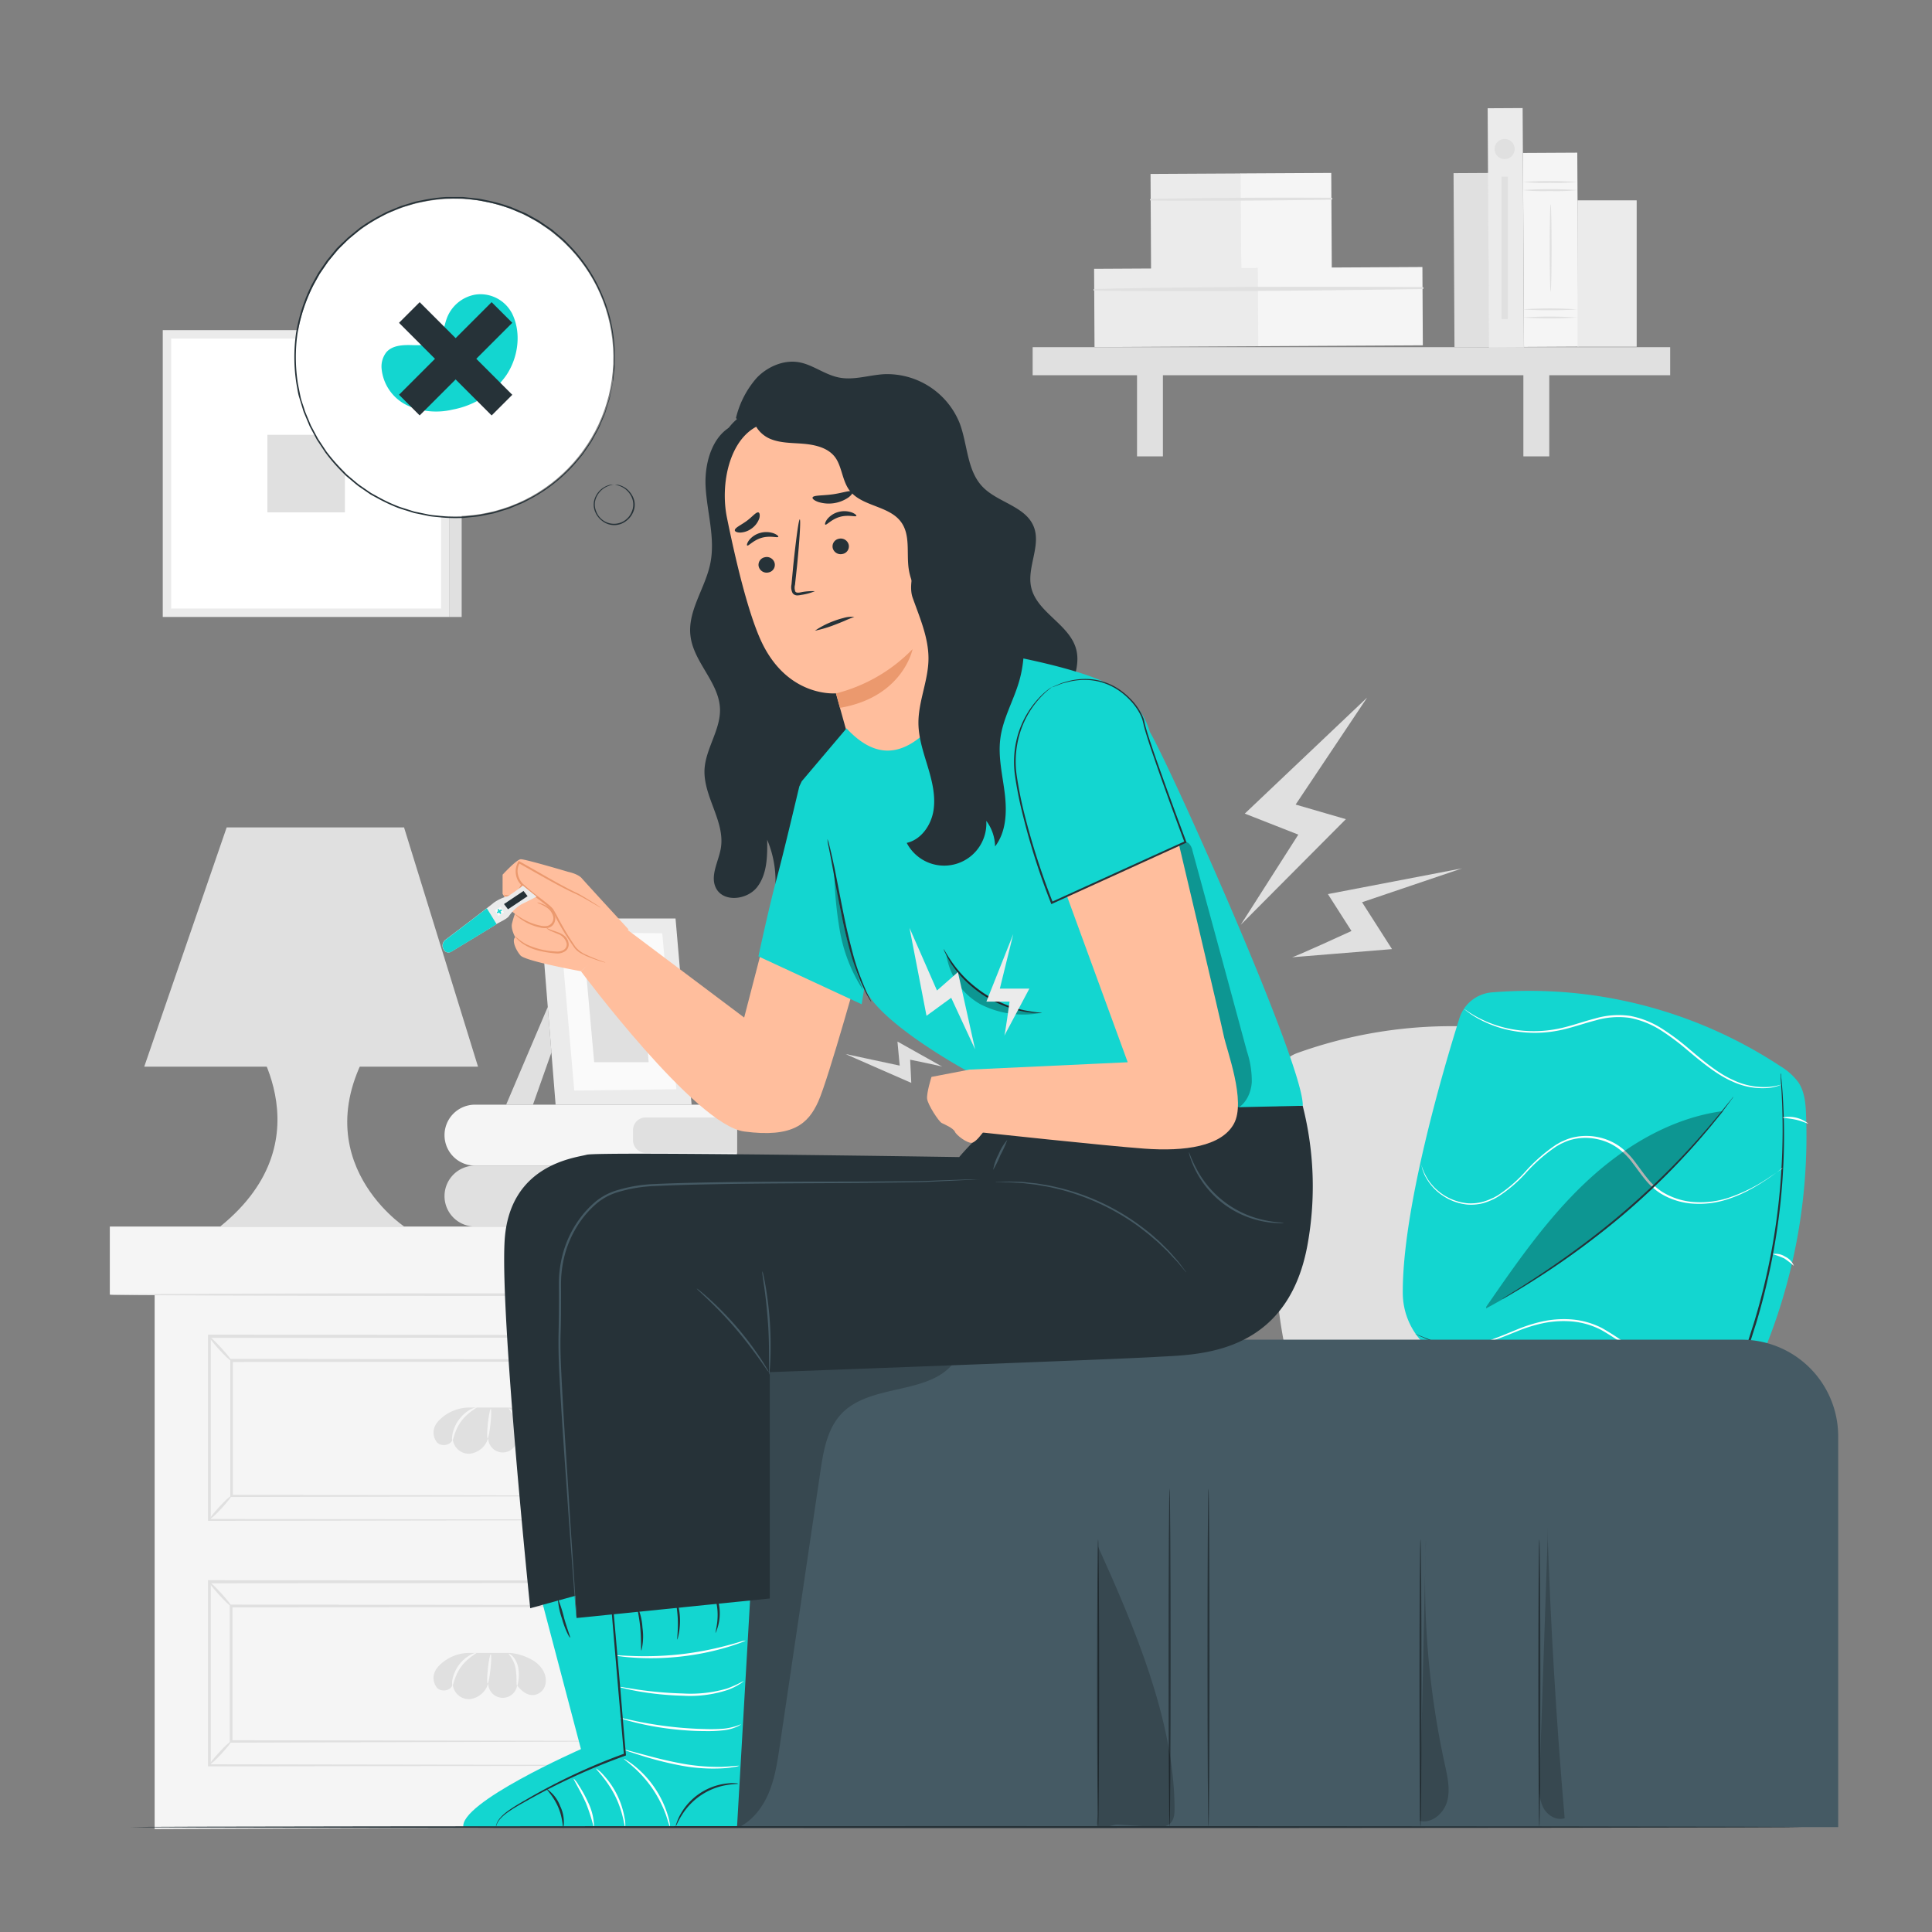 <svg xmlns="http://www.w3.org/2000/svg" viewBox="0 0 500 500"><rect x="0" y="0" width="500" height="500" fill="#808080" stroke="none"/><g id="freepik--background-complete--inject-271"><path d="M322.15,210.56C322.46,210.7,336,216,336,216l-14.9,23.34L348.31,212l-13-3.78,18.51-27.7Z" style="fill:#e0e0e0"></path><path d="M334.25,247.75c.05.31,15.51-6.81,15.51-6.81l-6.1-9.55,34.73-6.66L352.5,233.5l7.75,12.13Z" style="fill:#e0e0e0"></path><rect x="42.12" y="85.44" width="74.23" height="74.23" style="fill:#ebebeb"></rect><rect x="44.3" y="87.62" width="69.87" height="69.87" style="fill:#fff"></rect><rect x="69.2" y="112.53" width="20.06" height="20.06" style="fill:#e0e0e0"></rect><rect x="116.35" y="85.46" width="3.13" height="74.21" style="fill:#e0e0e0"></rect><path d="M362.41,367.51c17.63-.91,33.21-3.43,48.78-5.95,4.34-.71,9-1.56,12.09-4.7,2.9-2.95,3.79-7.3,4.36-11.4a146.43,146.43,0,0,0-5.13-63.4c-.87-2.8-1.9-5.71-4.1-7.65a16,16,0,0,0-5.61-2.83,118,118,0,0,0-77,.92,9.62,9.62,0,0,0-6.36,8.64c-.61,14.68-1.46,51.69,4.3,72.57a18.63,18.63,0,0,0,17.73,13.65Z" style="fill:#e0e0e0"></path><path d="M190.73,301.66v15.77h-67.8a7.88,7.88,0,0,1-7.89-7.88h0a7.89,7.89,0,0,1,7.89-7.89" style="fill:#e0e0e0"></path><path d="M167.1,305h23.63a0,0,0,0,1,0,0v9.16a0,0,0,0,1,0,0H167.1a3.28,3.28,0,0,1-3.28-3.28v-2.61A3.28,3.28,0,0,1,167.1,305Z" style="fill:#fafafa"></path><path d="M190.73,285.89v15.77h-67.8a7.88,7.88,0,0,1-7.89-7.88h0a7.89,7.89,0,0,1,7.89-7.89Z" style="fill:#f5f5f5"></path><path d="M167.1,289.2h23.63a0,0,0,0,1,0,0v9.16a0,0,0,0,1,0,0H167.1a3.28,3.28,0,0,1-3.28-3.28v-2.61A3.28,3.28,0,0,1,167.1,289.2Z" style="fill:#e0e0e0"></path><polygon points="141.76 260.6 130.99 285.89 137.93 285.89 142.71 272.38 141.76 260.6" style="fill:#e0e0e0"></polygon><polygon points="174.83 237.71 178.99 285.89 143.79 285.89 139.93 237.71 174.83 237.71" style="fill:#ebebeb"></polygon><polygon points="171.39 241.53 175.04 281.89 148.62 282.24 145.05 241.3 171.39 241.53" style="fill:#fafafa"></polygon><polygon points="165.79 247.12 167.86 274.89 153.77 274.89 151.28 247.12 165.79 247.12" style="fill:#e0e0e0"></polygon><rect x="28.42" y="317.43" width="190.46" height="17.62" style="fill:#f5f5f5"></rect><polygon points="211.29 472.65 40.02 473.36 40.02 335.05 211.29 335.05 211.29 472.65" style="fill:#f5f5f5"></polygon><path d="M218.88,335.05c0,.19-42.64.34-95.22.34s-95.24-.15-95.24-.34,42.63-.34,95.24-.34S218.88,334.86,218.88,335.05Z" style="fill:#e0e0e0"></path><path d="M197.17,393.43s0-.29,0-.84,0-1.37,0-2.43c0-2.15,0-5.3-.05-9.37,0-8.16-.07-20-.12-34.87l.22.23-143,.11h0l.34-.34c0,16.51,0,32.52,0,47.51l-.33-.33,102.3.15,29.89.1,8,0,2.09,0,.72,0s-.22,0-.68,0l-2.05,0-8,0-29.81.09-102.53.15h-.33v-.33c0-15,0-31,0-47.51v-.34h.35l143,.12h.23v.22c-.06,14.92-.1,26.82-.13,35,0,4.05,0,7.17-.05,9.31q0,1.56,0,2.4C197.19,393.17,197.17,393.43,197.17,393.43Z" style="fill:#e0e0e0"></path><path d="M59.81,387.2c.14.13-1,1.55-2.48,3.17s-2.85,2.83-3,2.7,1-1.55,2.49-3.17S59.67,387.07,59.81,387.2Z" style="fill:#e0e0e0"></path><path d="M59.81,352.15c-.14.13-1.52-1.16-3.09-2.88s-2.72-3.21-2.58-3.34,1.52,1.16,3.09,2.88S60,352,59.81,352.15Z" style="fill:#e0e0e0"></path><path d="M197.43,346.07c.14.14-1.23,1.67-3.12,3.3s-3.44,2.9-3.56,2.78,1.22-1.67,3.11-3.3S197.3,346,197.43,346.07Z" style="fill:#e0e0e0"></path><path d="M197.17,393.44c-.13.13-1.67-1.15-3.45-2.87s-3.1-3.23-3-3.36,1.68,1.14,3.45,2.87S197.31,393.3,197.17,393.44Z" style="fill:#e0e0e0"></path><path d="M190.75,387.2s0-.21,0-.62,0-1,0-1.78c0-1.58,0-3.88,0-6.87,0-6-.06-14.74-.11-25.78l.21.21-130.93.13h0l.34-.34c0,12.05,0,23.8,0,35.05l-.33-.33,93.43.15,27.5.09,7.41.05,1.93,0,.67,0s-.21,0-.63,0l-1.89,0-7.34,0-27.42.09-93.66.16h-.34v-.34c0-11.25,0-23,0-35.05v-.34h.36l130.93.13H191v.21c0,11.09-.08,19.87-.11,25.9,0,3,0,5.26-.05,6.83,0,.75,0,1.33,0,1.75S190.75,387.2,190.75,387.2Z" style="fill:#e0e0e0"></path><path d="M138.25,366.41a14,14,0,0,0-3.52-1.6,11.33,11.33,0,0,0-3.47-.54h-9.64a11.11,11.11,0,0,0-7.68,3,6.61,6.61,0,0,0-1.15,1.39,4,4,0,0,0,.38,4.71c1.24,1.16,3.77.6,4-1.09a4.18,4.18,0,0,0,4.44,3.94,5.63,5.63,0,0,0,4.74-4.11,3.76,3.76,0,0,0,7.48.57c1.19,1.55,2.95,3,5,2.34a3.6,3.6,0,0,0,2.31-2.58C141.7,370,140.2,367.72,138.25,366.41Z" style="fill:#e0e0e0"></path><path d="M123.34,364.23c.1.18-2.22,1.19-4,3.62s-2,4.92-2.23,4.88-.14-.64,0-1.64a9.66,9.66,0,0,1,4.59-6.31C122.68,364.29,123.31,364.15,123.34,364.23Z" style="fill:#f5f5f5"></path><path d="M127,364.63c.19,0,.16,1.74-.06,3.83s-.55,3.77-.74,3.76-.16-1.73.06-3.83S126.84,364.6,127,364.63Z" style="fill:#f5f5f5"></path><path d="M131.68,364.52c0-.07.54.13,1.12.76a6.09,6.09,0,0,1,1.35,3,10.77,10.77,0,0,1,0,3.21c-.11.81-.24,1.3-.34,1.29s-.13-.51-.14-1.31a20.14,20.14,0,0,0-.21-3.07,7.36,7.36,0,0,0-1.07-2.79C132,364.93,131.62,364.6,131.68,364.52Z" style="fill:#f5f5f5"></path><path d="M197.17,456.93s0-.29,0-.84,0-1.38,0-2.44c0-2.15,0-5.29-.05-9.37,0-8.15-.07-20-.12-34.87l.22.23-143,.12h0l.34-.35c0,16.51,0,32.53,0,47.52l-.33-.33,102.3.15,29.89.09,8,.05,2.09,0c.47,0,.72,0,.72,0l-.68,0-2.05,0-8,0-29.81.1-102.53.15h-.33v-.33c0-15,0-31,0-47.52v-.34h.35l143,.12h.23v.22c-.06,14.93-.1,26.82-.13,35,0,4.05,0,7.18-.05,9.32,0,1,0,1.83,0,2.39S197.17,456.93,197.17,456.93Z" style="fill:#e0e0e0"></path><path d="M59.81,450.69c.14.13-1,1.55-2.48,3.17s-2.85,2.83-3,2.7,1-1.55,2.49-3.17S59.67,450.57,59.81,450.69Z" style="fill:#e0e0e0"></path><path d="M59.81,415.65c-.14.13-1.52-1.16-3.09-2.88s-2.72-3.22-2.58-3.34,1.52,1.16,3.09,2.88S60,415.52,59.81,415.65Z" style="fill:#e0e0e0"></path><path d="M197.43,409.56c.14.14-1.23,1.68-3.12,3.3a19.94,19.94,0,0,1-3.56,2.79c-.15-.14,1.22-1.68,3.11-3.3S197.3,409.44,197.43,409.56Z" style="fill:#e0e0e0"></path><path d="M197.17,456.93c-.13.14-1.67-1.15-3.45-2.87s-3.1-3.22-3-3.36,1.68,1.15,3.45,2.87S197.31,456.8,197.17,456.93Z" style="fill:#e0e0e0"></path><path d="M190.75,450.7s0-.22,0-.62,0-1,0-1.78c0-1.59,0-3.89,0-6.88,0-6-.06-14.73-.11-25.77l.21.2L59.82,416h0l.34-.34c0,12,0,23.79,0,35.05l-.33-.34,93.43.15,27.5.1,7.41,0,1.93,0,.67,0-.63,0-1.89,0-7.34,0-27.42.1L59.81,451h-.34v-.33c0-11.26,0-23,0-35.05v-.35h.36l130.93.14H191v.21c0,11.09-.08,19.87-.11,25.9q0,4.45-.05,6.83c0,.75,0,1.33,0,1.74S190.75,450.7,190.75,450.7Z" style="fill:#e0e0e0"></path><path d="M138.25,429.9a14,14,0,0,0-3.52-1.59,11,11,0,0,0-3.47-.54h-9.64a11.1,11.1,0,0,0-7.68,3,6.61,6.61,0,0,0-1.15,1.39,4,4,0,0,0,.38,4.72c1.24,1.16,3.77.59,4-1.09a4.18,4.18,0,0,0,4.44,3.94,5.64,5.64,0,0,0,4.74-4.12,3.76,3.76,0,0,0,7.48.57c1.19,1.55,2.95,3,5,2.34a3.57,3.57,0,0,0,2.31-2.57C141.7,433.46,140.2,431.21,138.25,429.9Z" style="fill:#e0e0e0"></path><path d="M123.34,427.72c.1.19-2.22,1.19-4,3.63s-2,4.91-2.23,4.88a3.06,3.06,0,0,1,0-1.65,9.46,9.46,0,0,1,1.63-3.64,9.33,9.33,0,0,1,3-2.66C122.68,427.78,123.31,427.64,123.34,427.72Z" style="fill:#f5f5f5"></path><path d="M127,428.12c.19,0,.16,1.75-.06,3.83s-.55,3.77-.74,3.76-.16-1.72.06-3.83S126.84,428.09,127,428.12Z" style="fill:#f5f5f5"></path><path d="M131.68,428c0-.07.54.13,1.12.77a6,6,0,0,1,1.35,3,10.83,10.83,0,0,1,0,3.22c-.11.81-.24,1.29-.34,1.29s-.13-.52-.14-1.32a20.3,20.3,0,0,0-.21-3.07,7.42,7.42,0,0,0-1.07-2.79C132,428.43,131.62,428.1,131.68,428Z" style="fill:#f5f5f5"></path><polygon points="37.33 276.05 123.71 276.05 104.57 214.14 58.66 214.14 37.33 276.05" style="fill:#e0e0e0"></polygon><path d="M63.77,266.53s22,27.6-6.79,50.9h47.64s-28.74-19.07-6-50.9Z" style="fill:#e0e0e0"></path><rect x="376.3" y="44.81" width="9.05" height="45.04" transform="translate(-0.36 2.04) rotate(-0.31)" style="fill:#e0e0e0"></rect><rect x="297.82" y="44.97" width="23.44" height="24.87" transform="translate(-0.3 1.66) rotate(-0.31)" style="fill:#ebebeb"></rect><rect x="321.15" y="44.84" width="23.44" height="24.87" transform="translate(-0.3 1.78) rotate(-0.31)" style="fill:#f5f5f5"></rect><path d="M297.8,51.9c15.57.13,31.19,0,46.76-.22a.25.25,0,0,0,0-.5c-15.58-.08-31.19,0-46.77.29a.22.22,0,0,0,0,.43Z" style="fill:#e0e0e0"></path><rect x="283.2" y="69.47" width="42.59" height="20.26" transform="translate(-0.42 1.63) rotate(-0.31)" style="fill:#ebebeb"></rect><rect x="325.58" y="69.24" width="42.59" height="20.26" transform="translate(-0.42 1.86) rotate(-0.31)" style="fill:#f5f5f5"></rect><path d="M283.17,75.22c28.3.32,56.69,0,85-.42a.25.25,0,0,0,0-.5c-28.29-.15-56.68-.13-85,.49a.22.22,0,0,0,0,.43Z" style="fill:#e0e0e0"></path><rect x="267.25" y="89.85" width="164.99" height="7.26" style="fill:#e0e0e0"></rect><rect x="294.26" y="93.34" width="6.7" height="24.77" style="fill:#e0e0e0"></rect><rect x="394.25" y="93.34" width="6.7" height="24.77" style="fill:#e0e0e0"></rect><rect x="385.17" y="28.01" width="9.05" height="61.95" transform="translate(-0.31 2.09) rotate(-0.31)" style="fill:#ebebeb"></rect><rect x="394.27" y="39.56" width="14.06" height="50.2" transform="translate(-0.34 2.16) rotate(-0.31)" style="fill:#f5f5f5"></rect><path d="M408.11,49.19a49.33,49.33,0,0,1-7,.25,49.41,49.41,0,0,1-7-.25,103.23,103.23,0,0,1,14.07,0Z" style="fill:#e0e0e0"></path><path d="M408.11,47.08a49.33,49.33,0,0,1-7,.25,49.41,49.41,0,0,1-7-.25,103.23,103.23,0,0,1,14.07,0Z" style="fill:#e0e0e0"></path><path d="M408.11,82.17a103.23,103.23,0,0,1-14.07,0,103.23,103.23,0,0,1,14.07,0Z" style="fill:#e0e0e0"></path><path d="M408.11,80.06a103.23,103.23,0,0,1-14.07,0,103.23,103.23,0,0,1,14.07,0Z" style="fill:#e0e0e0"></path><path d="M401.3,75.46c-.13,0-.24-5.07-.24-11.31s.11-11.31.24-11.31.25,5.06.25,11.31S401.44,75.46,401.3,75.46Z" style="fill:#e0e0e0"></path><rect x="408.26" y="51.85" width="15.31" height="37.89" style="fill:#ebebeb"></rect><path d="M392,38.57a2.6,2.6,0,1,1-2.6-2.6A2.6,2.6,0,0,1,392,38.57Z" style="fill:#e0e0e0"></path><rect x="388.6" y="45.72" width="1.61" height="36.85" style="fill:#e0e0e0"></rect></g><g id="freepik--Bed--inject-271"><path d="M387.23,355.5c17.26,3.69,33,5.29,48.66,6.89,4.37.45,9.09.82,12.88-1.4,3.58-2.1,5.56-6.08,7.17-9.89a146.42,146.42,0,0,0,11.47-62.56c-.11-2.93-.36-6-2-8.45a16,16,0,0,0-4.7-4.19,118,118,0,0,0-74.64-19.07,9.63,9.63,0,0,0-8.38,6.7c-4.4,14-14.8,49.55-14.65,71.21a18.64,18.64,0,0,0,13.59,17.77Z" style="fill:#13D6D0"></path><path d="M460.85,277.73a2.29,2.29,0,0,1,.06.42c0,.3.07.71.13,1.24.1,1.09.26,2.69.37,4.77a158.84,158.84,0,0,1,.1,17.61,166.83,166.83,0,0,1-3.28,25.92c-1,4.81-2.24,9.83-3.81,15-.83,2.54-1.56,5.16-2.66,7.73a12.76,12.76,0,0,1-5.35,6.48,19,19,0,0,1-8.21,2c-1.39.09-2.76.09-4.12.1s-2.71,0-4.05,0c-5.36-.07-10.52-.38-15.41-.92a167,167,0,0,1-25.68-4.82,154.89,154.89,0,0,1-16.72-5.52c-2-.74-3.42-1.39-4.43-1.82l-1.14-.5a2,2,0,0,1-.38-.19l.4.14,1.16.45c1,.4,2.51,1,4.46,1.73A164,164,0,0,0,389,352.86a167.81,167.81,0,0,0,25.63,4.7c4.87.53,10,.82,15.36.89,1.34,0,2.69,0,4,0s2.73,0,4.1-.11a18.43,18.43,0,0,0,8-1.93,12.3,12.3,0,0,0,5.14-6.23c1.07-2.52,1.81-5.15,2.64-7.68,1.57-5.11,2.82-10.11,3.83-14.91a169.38,169.38,0,0,0,3.38-25.84,172.21,172.21,0,0,0,.07-17.58c-.08-2.07-.21-3.68-.28-4.78,0-.52-.05-.93-.07-1.24A3.31,3.31,0,0,1,460.85,277.73Z" style="fill:#263238"></path><path d="M461.28,302.25a1.19,1.19,0,0,1-.22.2l-.67.52c-.6.45-1.48,1.12-2.66,1.92a48,48,0,0,1-4.41,2.74,34.16,34.16,0,0,1-6.3,2.76,23.28,23.28,0,0,1-8.26,1.14,18.34,18.34,0,0,1-9.15-2.76,16.81,16.81,0,0,1-3.85-3.51c-1.13-1.37-2.14-2.86-3.26-4.3a17.76,17.76,0,0,0-3.87-3.87,14,14,0,0,0-5.13-2.25,14.35,14.35,0,0,0-5.61-.15,12.73,12.73,0,0,0-2.65.75L404,296l-1.18.66a42.42,42.42,0,0,0-7.89,6.87,36.3,36.3,0,0,1-7.29,6.2l-1,.56-1,.45a15.67,15.67,0,0,1-2,.69,12.65,12.65,0,0,1-4,.3,13.85,13.85,0,0,1-6.43-2.42,13.44,13.44,0,0,1-3.64-3.7,14.83,14.83,0,0,1-.94-1.65c-.19-.52-.38-.94-.49-1.3s-.16-.62-.21-.83a1,1,0,0,1-.06-.29,14.36,14.36,0,0,0,1.87,4,13.93,13.93,0,0,0,9.94,5.86,12.08,12.08,0,0,0,3.89-.32,14.88,14.88,0,0,0,2-.69l1-.44,1-.55a36.52,36.52,0,0,0,7.17-6.17,42.32,42.32,0,0,1,8-7l1.21-.69,1.3-.57a12.75,12.75,0,0,1,2.75-.78,14.93,14.93,0,0,1,5.8.15,14.63,14.63,0,0,1,5.32,2.33,18.59,18.59,0,0,1,4,4c1.12,1.46,2.13,2.94,3.24,4.29a16.28,16.28,0,0,0,3.72,3.43,18,18,0,0,0,8.91,2.73,23.4,23.4,0,0,0,8.13-1.06,42.6,42.6,0,0,0,10.71-5.32c1.19-.77,2.09-1.41,2.71-1.83l.7-.48Z" style="fill:#fff"></path><path d="M464.25,327.61a21.45,21.45,0,0,0-2.5-1.94,22.38,22.38,0,0,0-3-1.1,4.36,4.36,0,0,1,3.23.64A4.43,4.43,0,0,1,464.25,327.61Z" style="fill:#fff"></path><path d="M451.89,348.45a6.56,6.56,0,0,1-.64.53l-.81.6-1.17.74a24.61,24.61,0,0,1-8.25,3,25.7,25.7,0,0,1-12.95-1,28.64,28.64,0,0,1-6.81-3.64,71.53,71.53,0,0,0-6.88-4.5,20.26,20.26,0,0,0-7.79-2.21,26.21,26.21,0,0,0-7.57.54,40.28,40.28,0,0,0-6.58,2.1c-2,.8-3.9,1.59-5.67,2.19a22.06,22.06,0,0,1-8.65,1.42,10.34,10.34,0,0,1-3.17-.63,19.49,19.49,0,0,0,3.18.43,22.7,22.7,0,0,0,8.52-1.57c1.74-.62,3.6-1.42,5.63-2.24a39.77,39.77,0,0,1,6.64-2.17,26.39,26.39,0,0,1,7.71-.58,20.75,20.75,0,0,1,8,2.26,66.87,66.87,0,0,1,6.93,4.54,28,28,0,0,0,6.69,3.61A25.57,25.57,0,0,0,441,353a25.19,25.19,0,0,0,8.2-2.85l1.19-.69.84-.56A4.71,4.71,0,0,1,451.89,348.45Z" style="fill:#fff"></path><path d="M461,280.7l-.21.1-.64.24a12.81,12.81,0,0,1-2.55.53,18.47,18.47,0,0,1-9.36-1.73c-3.76-1.63-7.55-4.71-11.62-8.13a61.64,61.64,0,0,0-6.68-5,23.05,23.05,0,0,0-8.19-3.29,21.08,21.08,0,0,0-8.79.65c-2.79.72-5.44,1.65-8.05,2.28a32,32,0,0,1-14.15.29,29.41,29.41,0,0,1-8.92-3.43,24,24,0,0,1-2.16-1.46l-.53-.42c-.12-.09-.18-.14-.17-.15s.07,0,.2.11l.57.38c.48.34,1.22.8,2.19,1.36a30.32,30.32,0,0,0,8.9,3.25,32.14,32.14,0,0,0,13.95-.39c2.58-.64,5.22-1.58,8.05-2.31a21.27,21.27,0,0,1,9-.67,23.38,23.38,0,0,1,8.38,3.37,59.85,59.85,0,0,1,6.71,5c4.06,3.45,7.8,6.52,11.47,8.16a18.62,18.62,0,0,0,9.19,1.87A18.21,18.21,0,0,0,461,280.7Z" style="fill:#fff"></path><path d="M468,290.77c-.08.13-1.44-.6-3.27-1s-3.38-.42-3.39-.57a8.08,8.08,0,0,1,6.66,1.6Z" style="fill:#fff"></path><path d="M447,362.36a4.46,4.46,0,0,1-1-5c.15,0,0,1.18.25,2.54S447.08,362.27,447,362.36Z" style="fill:#fff"></path><g style="opacity:0.3"><path d="M410.21,306.15c-9.94,9.41-17.79,20.77-25.55,32l-.06.46A201.88,201.88,0,0,0,446,287.53C432.47,289.31,420.15,296.74,410.21,306.15Z"></path></g><path d="M448.61,283.81a4.87,4.87,0,0,1-.46.67c-.34.47-.81,1.09-1.39,1.88s-1.35,1.8-2.26,2.91-1.91,2.42-3.11,3.79c-2.33,2.78-5.22,6-8.56,9.43s-7.18,7.07-11.36,10.7-8.36,6.87-12.21,9.72-7.44,5.27-10.49,7.24-5.55,3.5-7.3,4.52l-2,1.16a3.82,3.82,0,0,1-.73.38,6.28,6.28,0,0,1,.67-.47l2-1.25c1.72-1.06,4.19-2.65,7.21-4.65s6.56-4.46,10.4-7.31,8-6.13,12.15-9.74,8-7.24,11.36-10.63,6.27-6.6,8.63-9.34c1.21-1.35,2.23-2.63,3.16-3.73s1.7-2.07,2.33-2.86l1.47-1.81A4.4,4.4,0,0,1,448.61,283.81Z" style="fill:#263238"></path><path d="M179.72,346.71h271a25,25,0,0,1,25,25V472.85a0,0,0,0,1,0,0H154.75a0,0,0,0,1,0,0V371.68A25,25,0,0,1,179.72,346.71Z" style="fill:#455a64"></path><path d="M284.19,398.31c.15,0,.26,16.68.26,37.24s-.11,37.25-.26,37.25-.26-16.68-.26-37.25S284.05,398.31,284.19,398.31Z" style="fill:#263238"></path><path d="M367.62,398.31c.14,0,.26,16.69.26,37.27s-.12,37.27-.26,37.27-.26-16.69-.26-37.27S367.48,398.31,367.62,398.31Z" style="fill:#263238"></path><path d="M398.38,398.31c.14,0,.26,16.69.26,37.27s-.12,37.27-.26,37.27-.26-16.69-.26-37.27S398.23,398.31,398.38,398.31Z" style="fill:#263238"></path><path d="M302.69,385.16c.14,0,.26,19.67.26,43.92s-.12,43.93-.26,43.93-.26-19.66-.26-43.93S302.54,385.16,302.69,385.16Z" style="fill:#263238"></path><path d="M312.76,385.16c.14,0,.26,19.63.26,43.84s-.12,43.85-.26,43.85-.26-19.63-.26-43.85S312.61,385.16,312.76,385.16Z" style="fill:#263238"></path><g style="opacity:0.2"><path d="M284.19,400.16c.06,22.08,0,47.46,0,69,0,1-.67,3,0,3.68s4-.72,5-.65l9.44.6c1.47.1,3.12.13,4.2-.87s1.16-2.62,1.15-4.07c-.16-22.73-10.46-46.95-19.83-67.65"></path></g><g style="opacity:0.2"><path d="M369,398.57q-.8,36.33-1.61,72.66c3.12.81,6.26-1.93,7.12-5s.11-6.4-.58-9.55a221.74,221.74,0,0,1-4.91-57.16"></path></g><g style="opacity:0.2"><path d="M400.45,395.12q1.23,37.77,4.48,75.42c-2.2.75-4.64-.84-5.64-2.93s-1-4.51-.88-6.83l2.1-62.26"></path></g><g style="opacity:0.2"><path d="M205.51,348.25c-2.88-.13-6-.18-8.38,1.4-3,2-4,5.82-4.76,9.34A369.75,369.75,0,0,0,186,467.8l4.79,5.3c3.81-1.71,6.55-5.25,8.16-9.1s2.24-8,2.85-12.15l10.53-71.12c.79-5.33,1.76-11,5.5-14.92,7.7-8,23.35-4.57,29.48-13.81Q226.5,349.21,205.51,348.25Z"></path></g></g><g id="freepik--Character--inject-271"><path d="M222.44,220.22q-1.42-32.79-5.94-65.36l-25.38-45.29c-6.39,1.85-8.87,9.73-8.51,16.37s2.54,13.3,1.23,19.82-6,12.38-5.13,18.92c.85,6.75,7.36,11.92,7.62,18.72.2,5.43-3.7,10.28-4,15.71-.35,7,5.35,13.44,4.23,20.35-.58,3.51-2.87,7.17-1.27,10.36,1.91,3.79,8.08,3.1,10.67-.26s2.65-8,2.59-12.22a27.37,27.37,0,0,1,1.95,14c3.61-.62,7.29.27,11,.39s7.79-.82,9.73-3.92C222.61,225.64,222.55,222.84,222.44,220.22Z" style="fill:#263238"></path><path d="M276.08,186.49c-1.14-6.15,4-12.3,2.46-18.36-1.66-6.55-10.23-9.58-11.68-16.18-1.13-5.18,2.65-10.78.65-15.7-2.15-5.27-9.32-6.18-13.25-10.3-4.06-4.27-3.82-10.94-5.91-16.45a20.24,20.24,0,0,0-19.56-12.66c-3.92.23-7.83,1.63-11.67.86s-6.89-3.45-10.66-4-7.89,1.23-10.61,4.08a24.29,24.29,0,0,0-5.38,10.39l.25.3c-6,5.11-6.45,14.12-6,22a138.9,138.9,0,0,0,4.7,30.56A50.94,50.94,0,0,0,196,175.89c2.67,3.88,6.11,7.17,8.75,11.06,7.32,10.77,7.66,24.66,7.75,37.68l65.08-6.34c-1.48-2.63-.31-5.95,1.24-8.53s3.54-5.12,3.73-8.13C282.88,196.08,277.1,192,276.08,186.49Z" style="fill:#263238"></path><path d="M188.14,134c-2-9.72,1.22-23.14,11-24.7l31.75-.47a5.8,5.8,0,0,1,6.54,4.34L251,183.27c-1.11,1.89-14,24.53-14,24.53l-17.31-16.37-3.36-12s-12.76,1.25-19.56-14C193.42,157.87,190.33,144.78,188.14,134Z" style="fill:#ffbe9d"></path><path d="M196.35,146.61a2.12,2.12,0,0,0,2.52,1.54,2,2,0,0,0,1.61-2.41,2.1,2.1,0,0,0-2.52-1.53A2,2,0,0,0,196.35,146.61Z" style="fill:#263238"></path><path d="M193.38,141.18c.32.2,1.56-1.37,3.76-2s4.11.08,4.28-.25c.08-.15-.31-.56-1.15-.89a5.86,5.86,0,0,0-3.51-.13,5.56,5.56,0,0,0-2.9,1.89C193.32,140.55,193.22,141.09,193.38,141.18Z" style="fill:#263238"></path><path d="M215.51,141.84a2.11,2.11,0,0,0,2.52,1.53,2,2,0,0,0,1.61-2.41,2.11,2.11,0,0,0-2.52-1.53A2,2,0,0,0,215.51,141.84Z" style="fill:#263238"></path><path d="M213.59,135.77c.32.2,1.56-1.37,3.76-2s4.11.08,4.27-.25c.09-.15-.3-.56-1.14-.89a5.86,5.86,0,0,0-3.51-.13,5.56,5.56,0,0,0-2.9,1.89C213.53,135.14,213.43,135.68,213.59,135.77Z" style="fill:#263238"></path><path d="M210.9,153a14.89,14.89,0,0,0-3.75.31c-.57.1-1.13.13-1.33-.23a2.93,2.93,0,0,1-.07-1.76c.16-1.5.33-3.08.51-4.72.67-6.71,1-12.16.72-12.19s-1,5.39-1.7,12.1c-.15,1.65-.3,3.22-.44,4.73a3.39,3.39,0,0,0,.3,2.28,1.47,1.47,0,0,0,1.15.57,4.62,4.62,0,0,0,1-.12A14.74,14.74,0,0,0,210.9,153Z" style="fill:#263238"></path><path d="M216.37,179.45A42,42,0,0,0,236.17,168s-2.44,12.4-18.78,15.19Z" style="fill:#eb996e"></path><path d="M220.6,127.27c-.37-.54-2.5.31-5.17.67s-4.94.19-5.14.82c-.09.3.42.76,1.42,1.13a9,9,0,0,0,7.85-1.14C220.41,128.12,220.77,127.53,220.6,127.27Z" style="fill:#263238"></path><path d="M196.3,132.62c-.62-.19-1.6,1.15-3.13,2.25s-3,1.71-3,2.37c0,.31.52.58,1.37.59a5.36,5.36,0,0,0,3.06-1.11,5.42,5.42,0,0,0,1.92-2.61C196.72,133.29,196.59,132.73,196.3,132.62Z" style="fill:#263238"></path><path d="M240.27,108.27c-2.16-1.89-5.21-2.32-8.07-2.58a156.4,156.4,0,0,0-37.07,1c-.79,2.85,1.51,5.77,4.23,6.9s5.77,1,8.71,1.27,6.1,1,7.94,3.32,1.9,6,3.73,8.58c3.14,4.39,10.41,4,13.53,8.44,2.36,3.34,1.33,7.88,1.89,11.93a14.6,14.6,0,0,0,18.31,12.08L244,116.42C243.34,113.45,242.56,110.28,240.27,108.27Z" style="fill:#263238"></path><path d="M210.9,163.23a21.75,21.75,0,0,1,4.84-2.49,21.36,21.36,0,0,1,2.61-.82,6.87,6.87,0,0,1,2.75-.25,23.79,23.79,0,0,0-2.51,1c-.82.35-1.66.68-2.49,1A32.52,32.52,0,0,1,210.9,163.23Z" style="fill:#263238"></path><path d="M140.42,415l9.93,37.67s-31.84,14-30.41,20.31l62.53-.38-9.9-72.28Z" style="fill:#13D6D0"></path><path d="M147.54,423.8c-.16.09-1.31-2.06-2.1-4.9a19.25,19.25,0,0,1-1.07-5.21,34,34,0,0,1,1.62,5.05C146.78,421.55,147.66,423.73,147.54,423.8Z" style="fill:#263238"></path><path d="M158.32,416.58l3.75,38.54s-33.86,11.34-33.74,17.81l62.42-.22,3.7-64.38Z" style="fill:#13D6D0"></path><path d="M191.05,461.61c0,.1-1.18.05-3,.36a16.9,16.9,0,0,0-11.67,7.91c-1,1.59-1.36,2.71-1.45,2.67s0-.3.19-.81a12.49,12.49,0,0,1,.91-2.07,15.78,15.78,0,0,1,12-8.1,12.4,12.4,0,0,1,2.26-.08A2.08,2.08,0,0,1,191.05,461.61Z" style="fill:#263238"></path><path d="M145.79,473.1c-.18,0-.1-2.59-1.34-5.44s-3.13-4.6-3-4.73a9.41,9.41,0,0,1,3.53,4.51A9.27,9.27,0,0,1,145.79,473.1Z" style="fill:#263238"></path><path d="M166,427.17c-.18,0,0-2.66-.3-5.89s-1-5.77-.89-5.82a15.28,15.28,0,0,1,1.46,5.77A15.64,15.64,0,0,1,166,427.17Z" style="fill:#263238"></path><path d="M175.31,424.32c-.17,0,.27-2.62.07-5.83s-.91-5.73-.74-5.78a17.63,17.63,0,0,1,.67,11.61Z" style="fill:#263238"></path><path d="M185.2,422.6c-.18-.05.77-2.69.46-6.05s-1.64-5.8-1.47-5.87a12.31,12.31,0,0,1,1,11.92Z" style="fill:#263238"></path><path d="M153.74,473.28a46.06,46.06,0,0,0-2.11-6.67c-1.6-3.52-3.33-6.19-3.15-6.29a7.19,7.19,0,0,1,1.26,1.66,31.34,31.34,0,0,1,2.42,4.39A15.06,15.06,0,0,1,153.74,473.28Z" style="fill:#fff"></path><path d="M161.8,472.93c-.19,0-.48-3.91-2.62-8.17s-5.05-6.92-4.9-7.05a8,8,0,0,1,1.92,1.69,21.73,21.73,0,0,1,5.42,11A7.92,7.92,0,0,1,161.8,472.93Z" style="fill:#fff"></path><path d="M173.35,472.71c-.1,0-.37-1.16-1-3a31.07,31.07,0,0,0-3.45-6.75,30.36,30.36,0,0,0-5-5.67c-1.46-1.29-2.46-2-2.41-2.06s.29.11.77.39a18.66,18.66,0,0,1,1.9,1.35,26.24,26.24,0,0,1,8.6,12.61,16.91,16.91,0,0,1,.56,2.27A2.65,2.65,0,0,1,173.35,472.71Z" style="fill:#fff"></path><path d="M191.25,457a4.37,4.37,0,0,1-1.16.28,26.77,26.77,0,0,1-3.24.37,45.24,45.24,0,0,1-10.7-.74,90,90,0,0,1-10.4-2.64c-1.31-.41-2.36-.76-3.08-1a4.68,4.68,0,0,1-1.11-.45,4.69,4.69,0,0,1,1.17.24l3.14.84c2.64.71,6.28,1.71,10.38,2.46a51.77,51.77,0,0,0,10.59.9C189.56,457.15,191.24,456.87,191.25,457Z" style="fill:#fff"></path><path d="M191.8,446.21a3.59,3.59,0,0,1-1.08.66,11.38,11.38,0,0,1-3.33.91,35.92,35.92,0,0,1-5.09.22c-1.91,0-4-.1-6.22-.3a77,77,0,0,1-11.16-1.79c-1.4-.34-2.53-.65-3.3-.89a5.38,5.38,0,0,1-1.19-.44,5,5,0,0,1,1.24.22l3.34.71a101.34,101.34,0,0,0,11.12,1.62c2.19.19,4.28.3,6.18.34a42.48,42.48,0,0,0,5-.09A15.2,15.2,0,0,0,191.8,446.21Z" style="fill:#fff"></path><path d="M192.51,435a4.79,4.79,0,0,1-1,.79,15.81,15.81,0,0,1-3.2,1.57,31.19,31.19,0,0,1-11.61,1.49A79,79,0,0,1,165,437.68c-1.47-.27-2.65-.53-3.47-.74a5,5,0,0,1-1.24-.38,6.4,6.4,0,0,1,1.29.16l3.49.55a99.46,99.46,0,0,0,11.6,1A33.8,33.8,0,0,0,188.14,437,31,31,0,0,0,192.51,435Z" style="fill:#fff"></path><path d="M193,424.56a7.64,7.64,0,0,1-1.24.54c-.8.31-2,.72-3.48,1.17a68.93,68.93,0,0,1-11.86,2.42,69.72,69.72,0,0,1-12.11.33c-1.55-.1-2.79-.22-3.65-.35a6.37,6.37,0,0,1-1.33-.24,6.12,6.12,0,0,1,1.35,0c.86.05,2.11.11,3.65.16a84.67,84.67,0,0,0,12-.49,83.71,83.71,0,0,0,11.82-2.25c1.49-.39,2.69-.74,3.52-1A5.91,5.91,0,0,1,193,424.56Z" style="fill:#fff"></path><path d="M194.45,408.33a6.09,6.09,0,0,1-.67.2l-2,.48-7.41,1.75-25.84,5.92.21-.28c.53,6.16,1.12,12.91,1.74,20,.53,6.23,1,12.22,1.51,17.71l0,.21-.2.07A163.52,163.52,0,0,0,136.39,466c-3,1.67-5.4,3.08-6.68,4.45a4.74,4.74,0,0,0-1.37,2.45,2.25,2.25,0,0,1,.12-.73,4.76,4.76,0,0,1,1.12-1.84c1.26-1.44,3.64-2.91,6.64-4.62a155.55,155.55,0,0,1,25.43-11.9l-.18.28c-.47-5.5-1-11.48-1.54-17.71-.6-7.05-1.18-13.81-1.7-20l0-.23.23,0,25.89-5.72,7.44-1.6,2-.4A4.24,4.24,0,0,1,194.45,408.33Z" style="fill:#263238"></path><path d="M337.13,286.15l-36.95.29,3.71,16.18-56.65.08-68.58,1.15c-20.23,1-27.86,11.84-31.69,24.45l-.08.26c-2.65,8.8,2.33,90.18,2.33,90.18l50-5.05V355.11s90.09-3.32,100.14-3.95,33.67,0,39-28.88A84.55,84.55,0,0,0,337.13,286.15Z" style="fill:#263238"></path><path d="M258.77,288l-1.42,2.71a60.43,60.43,0,0,0-9.11,8.74S155,298,151.86,298.84s-20.14,2.55-21.27,22.37,6.63,95,6.63,95l44-12.15-2.83-87.83,135.05.07,5.25-30.12Z" style="fill:#263238"></path><path d="M253.5,305.22l-.54,0-1.6.1-6.12.3c-2.67.1-5.92.34-9.7.37l-12.86.16c-9.52.08-20.86.07-33.45.25-6.29.11-12.91.21-19.74.54a38,38,0,0,0-10.19,1.77,15.53,15.53,0,0,0-4.59,2.5,25,25,0,0,0-3.73,3.83,27.25,27.25,0,0,0-4.75,9.47,29.23,29.23,0,0,0-.92,5.13c-.17,1.72-.1,3.44-.11,5.16,0,3.43,0,6.8-.11,10.09s0,6.51.14,9.66c.6,12.57,1.42,23.89,2,33.39s1.13,17.17,1.48,22.51c.17,2.64.29,4.7.38,6.12q.06,1,.09,1.59c0,.36,0,.54,0,.54s0-.18-.06-.54-.08-.9-.14-1.59c-.11-1.41-.27-3.47-.48-6.11-.39-5.33-1-13-1.65-22.5s-1.51-20.81-2.14-33.39c-.14-3.15-.22-6.39-.15-9.69s.11-6.65.09-10.08c0-1.7-.07-3.45.1-5.2a30.55,30.55,0,0,1,.94-5.23,27.59,27.59,0,0,1,4.84-9.65,24.73,24.73,0,0,1,3.81-3.91,15.8,15.8,0,0,1,4.75-2.58,37.87,37.87,0,0,1,10.33-1.8c6.86-.32,13.46-.41,19.76-.51,12.6-.15,23.94-.1,33.46-.14l12.85-.08c3.79,0,7-.22,9.7-.28l6.13-.21,1.59,0Z" style="fill:#455a64"></path><path d="M307,329.27a2.57,2.57,0,0,1-.4-.42l-1.06-1.27-.76-.92c-.29-.33-.62-.67-1-1.05-.7-.74-1.45-1.62-2.4-2.49l-1.45-1.39c-.51-.48-1.08-.93-1.65-1.43-1.12-1-2.42-1.95-3.77-3a60.36,60.36,0,0,0-19.8-9.37c-1.65-.39-3.2-.8-4.69-1-.75-.12-1.46-.28-2.15-.37l-2-.23c-1.27-.19-2.43-.21-3.45-.28s-1.89-.09-2.61-.08l-1.65,0a2.39,2.39,0,0,1-.58,0,2.18,2.18,0,0,1,.57-.06l1.66-.08a22.48,22.48,0,0,1,2.62,0c1,0,2.2,0,3.48.2l2,.2c.7.08,1.42.23,2.17.34,1.5.21,3.08.61,4.74,1a58.5,58.5,0,0,1,20,9.44c1.35,1,2.66,2,3.78,3,.56.51,1.13,1,1.63,1.46l1.44,1.43c.94.89,1.67,1.8,2.36,2.56.33.39.65.74.93,1.08l.72.95,1,1.34A2.19,2.19,0,0,1,307,329.27Z" style="fill:#455a64"></path><path d="M260.69,295a27.67,27.67,0,0,1-1.78,3.92,28.45,28.45,0,0,1-1.89,3.85,13.45,13.45,0,0,1,1.42-4.08A13.28,13.28,0,0,1,260.69,295Z" style="fill:#455a64"></path><path d="M332.24,316.47a5.74,5.74,0,0,1-1.29.07,23,23,0,0,1-3.52-.34,24.88,24.88,0,0,1-18.11-13.49,23.14,23.14,0,0,1-1.33-3.27,5.42,5.42,0,0,1-.3-1.26c.1,0,.57,1.76,2,4.37a25.87,25.87,0,0,0,17.85,13.29C330.39,316.43,332.24,316.37,332.24,316.47Z" style="fill:#455a64"></path><path d="M180.28,333.45a4.8,4.8,0,0,1,.92.67c.57.45,1.37,1.13,2.34,2a82.78,82.78,0,0,1,13.25,15.37c.72,1.09,1.28,2,1.64,2.61a4.75,4.75,0,0,1,.53,1,4.61,4.61,0,0,1-.7-.9l-1.77-2.51c-1.51-2.11-3.66-5-6.24-8s-5.1-5.55-7-7.35l-2.22-2.12A4.81,4.81,0,0,1,180.28,333.45Z" style="fill:#455a64"></path><path d="M197.28,329a3.61,3.61,0,0,1,.29,1c.16.67.35,1.64.56,2.84a90.91,90.91,0,0,1,1.24,19c-.06,1.22-.12,2.21-.19,2.89a3.89,3.89,0,0,1-.16,1.05,4.42,4.42,0,0,1,0-1.06c0-.8,0-1.76,0-2.88,0-2.44,0-5.8-.27-9.51s-.63-7-1-9.46c-.16-1.11-.29-2.06-.4-2.85A4.67,4.67,0,0,1,197.28,329Z" style="fill:#455a64"></path><path d="M207.37,206.34l-14.78,57-30.93-23.25-11.31,11.27s29.61,39.8,42.24,41.47,16.57-2,19.17-7.74c2.7-6,11.26-36.92,11.26-36.92Z" style="fill:#ffbe9d"></path><path d="M130.07,226.37s3.6-3.93,4.69-4,12.31,3.27,12.31,3.27,2.52.5,3.52,1.68,12.07,13.2,12.07,13.2l-12.31,10.83s-14.41-2.6-15.67-4.1-2.26-3.94-1.34-4.69c0,0-1.17-2.1-.84-3.52a25.32,25.32,0,0,1,.76-2.56s-2.18-1.54-2.27-2.63a4.36,4.36,0,0,0-.41-1.68l-.51-.83Z" style="fill:#ffbe9d"></path><path d="M156.7,249.11a3.39,3.39,0,0,1-.6-.14c-.39-.11-1-.28-1.7-.53s-1.62-.57-2.63-1c-.5-.23-1-.49-1.58-.81a5.21,5.21,0,0,1-1.51-1.32,68.78,68.78,0,0,1-5.07-8.28l-.69-1.19a3.6,3.6,0,0,0-.88-1c-.71-.61-1.49-1.2-2.27-1.81a58.88,58.88,0,0,1-4.78-3.9,5,5,0,0,1-.85-6.13l.12-.18.21.11c6,3.39,11.18,6.49,15.1,8.3,1.9,1.05,3.35,2,4.35,2.61l1.14.75a2,2,0,0,1,.38.29,2,2,0,0,1-.43-.21l-1.18-.68c-1-.58-2.51-1.47-4.41-2.46-4-1.73-9.19-4.79-15.2-8.15l.33-.07a4,4,0,0,0-.55,2.78,4.87,4.87,0,0,0,1.36,2.67,57.93,57.93,0,0,0,4.72,3.87c.79.61,1.56,1.2,2.29,1.84.18.16.35.33.53.51a3.13,3.13,0,0,1,.44.61l.69,1.21a73.92,73.92,0,0,0,4.93,8.28,7.52,7.52,0,0,0,2.93,2.09c1,.47,1.86.81,2.58,1.09l1.66.62A2.38,2.38,0,0,1,156.7,249.11Z" style="fill:#eb996e"></path><path d="M135.09,228.72c.07,0,0,.39-.19.94a4.5,4.5,0,0,1-1.36,1.88,2.85,2.85,0,0,1-2.29.54c-.62-.16-.87-.49-.82-.53s.35.12.88.16a2.86,2.86,0,0,0,1.91-.58,5.47,5.47,0,0,0,1.34-1.64C134.85,229,135,228.7,135.09,228.72Z" style="fill:#eb996e"></path><path d="M139,233.56a2.11,2.11,0,0,1,.74.16,8.39,8.39,0,0,1,1.88.82,4.15,4.15,0,0,1,2,2.4,2.85,2.85,0,0,1-.17,1.9,2.28,2.28,0,0,1-1.61,1.29,4.93,4.93,0,0,1-2-.07,13.72,13.72,0,0,1-1.74-.49,13,13,0,0,1-2.74-1.33A11,11,0,0,1,133.7,237c-.36-.33-.53-.54-.5-.56s.84.65,2.31,1.49a14.81,14.81,0,0,0,4.4,1.63,4.46,4.46,0,0,0,1.78.06,2.06,2.06,0,0,0,1.44-2.56,3.93,3.93,0,0,0-1.68-2.21,10.88,10.88,0,0,0-1.77-.94A2.61,2.61,0,0,1,139,233.56Z" style="fill:#eb996e"></path><path d="M141.43,240.15a8.67,8.67,0,0,1,.84.36c.53.23,1.34.45,2.34.84a5.71,5.71,0,0,1,1.53.9,3,3,0,0,1,1,1.81,2.1,2.1,0,0,1-.89,2.13,3.7,3.7,0,0,1-2.4.55,28,28,0,0,1-4.51-.73,13.25,13.25,0,0,1-3.46-1.41,9.31,9.31,0,0,1-2-1.56,2.55,2.55,0,0,1-.55-.74,16.33,16.33,0,0,0,2.71,2,19.88,19.88,0,0,0,7.81,1.94,3.26,3.26,0,0,0,2.08-.44,1.65,1.65,0,0,0,.71-1.65,3.47,3.47,0,0,0-2.25-2.44c-.94-.42-1.76-.7-2.28-1S141.41,240.18,141.43,240.15Z" style="fill:#eb996e"></path><path d="M135.34,229.21s-3.29,2.45-3.9,2.72a11.14,11.14,0,0,0-3.65,1.69c-1,.87-9.32,7.18-12.58,9.64a1.92,1.92,0,0,0-.42,2.46h0a1.4,1.4,0,0,0,2,.57c3.08-1.86,11.07-6.69,11.68-7.12s2.71-1.29,3.26-2.1A10.32,10.32,0,0,1,135,234c1.33-.62,3.87-1.95,3.87-1.95Z" style="fill:#ebebeb"></path><path d="M126,235.08s-7.48,5.72-10.74,8.18a1.92,1.92,0,0,0-.42,2.46,1.4,1.4,0,0,0,2,.57c3.08-1.86,11.07-6.69,11.68-7.12Z" style="fill:#13D6D0"></path><polygon points="130.43 233.97 131.47 235.32 136.54 231.93 135.49 230.58 130.43 233.97" style="fill:#263238"></polygon><path d="M297.58,189.41a19.87,19.87,0,0,0-9.37-11.71c-9.51-5.45-33.64-9.2-33.64-9.2-10.76,18.2-21.65,34.91-35.49,20l-11.59,13.69-.62,1.32c-.42,1.65-4,17-5.9,24-2,7.43-4.69,20-4.69,20L223,259.9l.7-4.36s0,.09.05.12C227.48,264.75,250,277,250,277l4.59,11,82.56-1.83C337.54,275.83,303,198.67,297.58,189.41Z" style="fill:#13D6D0"></path><g style="opacity:0.3"><path d="M322.7,272.07q-7-25.95-14.09-51.91a3.45,3.45,0,0,0-1-1.93c-1-.73-2.31-.29-3.41.17l-16.59,7c11.09,18.67,15.91,40.88,29.16,58.08l3.35,3.42c2.39-1.31,3.65-4.1,3.84-6.81A24.22,24.22,0,0,0,322.7,272.07Z"></path></g><path d="M214.14,217.14a11.75,11.75,0,0,1,.5,1.66c.28,1.07.65,2.64,1.06,4.59.85,3.89,1.8,9.3,3.05,15.22.64,3,1.33,5.77,2,8.29s1.45,4.77,2.19,6.6c.34.94.71,1.75,1,2.47s.59,1.34.85,1.83a10.79,10.79,0,0,1,.73,1.57,11.75,11.75,0,0,1-.91-1.47,19.42,19.42,0,0,1-.93-1.8c-.35-.72-.74-1.53-1.11-2.46a69.16,69.16,0,0,1-2.32-6.6c-.72-2.54-1.43-5.35-2.07-8.32-1.25-5.94-2.15-11.36-2.9-15.26-.36-2-.67-3.53-.9-4.62A9.61,9.61,0,0,1,214.14,217.14Z" style="fill:#263238"></path><path d="M269.61,262.18a5.6,5.6,0,0,1-1.26,0,12.59,12.59,0,0,1-1.47-.11c-.57-.08-1.22-.13-1.93-.29a28.45,28.45,0,0,1-4.9-1.39,31.66,31.66,0,0,1-5.55-2.83,32.26,32.26,0,0,1-4.84-3.93,28.19,28.19,0,0,1-3.26-3.92c-.43-.58-.74-1.16-1-1.65a10.88,10.88,0,0,1-.7-1.3,6.54,6.54,0,0,1-.5-1.15c.1,0,.86,1.57,2.54,3.89A31.43,31.43,0,0,0,250,253.3a34.23,34.23,0,0,0,4.79,3.84,33.4,33.4,0,0,0,5.45,2.82,30.27,30.27,0,0,0,4.79,1.48C267.82,262,269.62,262.08,269.61,262.18Z" style="fill:#263238"></path><g style="opacity:0.3"><path d="M244.92,247.08a17.67,17.67,0,0,0,8.74,12.78,24.33,24.33,0,0,0,15.19,2.37A31,31,0,0,1,244.92,247.08Z"></path></g><g style="opacity:0.3"><path d="M223.5,256.43a41.08,41.08,0,0,1-6.17-15.65,101.29,101.29,0,0,1-1.45-16.87,122.89,122.89,0,0,0,7.47,32.25"></path></g><path d="M276.13,231.91l15.72,43-40.92,1.9-9.86,1.89s-1.32,4.17-1.13,5.69,3,5.87,3.79,6.25,3,1.33,3.41,2.27,3.22,3,4.35,2.85,2.85-2.66,2.85-2.66,31.45,3.41,41.87,4.17,19.9-.57,23.12-6.44-1.87-19-2.66-22.93c-.67-3.34-11.53-49.24-11.53-49.24s-7.38-3.12-17,2.18S276.13,231.91,276.13,231.91Z" style="fill:#ffbe9d"></path><path d="M272.25,177.86c-.71.33-11.77,8.18-9.19,23.91s9.19,31.88,9.19,31.88l34.54-15.73s-10-26.67-10.77-31S286.39,171.18,272.25,177.86Z" style="fill:#13D6D0"></path><path d="M272.25,177.86a2,2,0,0,1,.27-.14l.83-.35,1.35-.57c.55-.19,1.2-.35,1.93-.56a17.4,17.4,0,0,1,5.53-.48,15.79,15.79,0,0,1,7,2.32,17.94,17.94,0,0,1,3.39,2.75,15,15,0,0,1,2.82,3.84c.21.36.34.76.52,1.15s.24.84.34,1.25c.17.81.43,1.64.67,2.47.53,1.68,1.09,3.4,1.7,5.16,2.43,7,5.29,14.83,8.4,23.13l.08.23-.22.09-16.54,7.54-18,8.19-.24.11-.09-.25a179.51,179.51,0,0,1-7.31-22.93,99.43,99.43,0,0,1-2-10.08,25.26,25.26,0,0,1,.31-8.84,23.8,23.8,0,0,1,5.74-11.1,18.83,18.83,0,0,1,2.47-2.29c.3-.24.55-.4.71-.51a1.84,1.84,0,0,1,.27-.13L272,178c-.15.12-.39.29-.68.54a20.48,20.48,0,0,0-2.4,2.34A23.86,23.86,0,0,0,263.38,192a24.89,24.89,0,0,0-.25,8.72,100.88,100.88,0,0,0,2,10,185.64,185.64,0,0,0,7.35,22.84l-.34-.13,18-8.2,16.55-7.53-.13.32c-3.09-8.31-5.93-16.11-8.33-23.17q-.92-2.66-1.68-5.17c-.25-.85-.5-1.68-.67-2.53-.11-.42-.19-.8-.33-1.19a10.93,10.93,0,0,0-.48-1.11,15.26,15.26,0,0,0-2.73-3.76,18,18,0,0,0-3.31-2.72,15.74,15.74,0,0,0-6.88-2.35,17.5,17.5,0,0,0-5.46.4c-.73.19-1.39.34-1.94.51l-1.36.53-.84.31Z" style="fill:#263238"></path><path d="M263.74,176.37c2.27-7.8,1.27-16.27-1.33-24s-6.71-14.79-10.81-21.81l-16.4,4.95c4.46,6.12-.84,14,1,19.19s4.14,10.38,4.09,15.87c-.06,5.64-2.66,11-2.6,16.68.05,3.84,1.33,7.54,2.43,11.21s2.07,7.54,1.46,11.33-3.18,7.51-6.92,8.35a10.92,10.92,0,0,0,20.59-5.7,11.31,11.31,0,0,1,2.27,6.62c2.9-3.76,3.08-8.93,2.52-13.64s-1.76-9.43-1.17-14.14C259.48,186.1,262.27,181.42,263.74,176.37Z" style="fill:#263238"></path><path d="M243.89,276.07c-.07-.14-8.34-1.82-8.34-1.82l.29,6s-17.14-7.49-17-7.47,14,3,14,3l-.58-6.23Z" style="fill:#e0e0e0"></path><path d="M239.78,262.89l6.39-4.66,6.19,13.35-4.45-20-5.42,4.76-7.11-16.21Z" style="fill:#ebebeb"></path><path d="M259.89,268.1c.16.07,1.39-8.89,1.39-8.89h-6l6.95-17.46-3.47,14.1h7.64Z" style="fill:#ebebeb"></path><rect x="128.4" y="235.03" width="1.7" height="1.7" transform="translate(-104.27 102.41) rotate(-31.53)" style="fill:#fafafa"></rect><polygon points="129.71 235.35 129.3 235.6 129.06 235.22 128.74 235.41 128.97 235.8 128.57 236.05 128.76 236.37 129.17 236.12 129.44 236.55 129.76 236.35 129.5 235.92 129.9 235.67 129.71 235.35" style="fill:#13D6D0"></polygon></g><g id="freepik--speech-bubble--inject-271"><circle cx="117.65" cy="92.51" r="41.08" transform="translate(-5.5 7.46) rotate(-3.55)" style="fill:#fff"></circle><path d="M158.77,125.45s-.44,0-1.2.28a5.41,5.41,0,0,0-2.63,1.93,5.19,5.19,0,0,0-.93,2.06,4.54,4.54,0,0,0,.26,2.55,4.92,4.92,0,0,0,9.23.14,4.51,4.51,0,0,0,.34-2.53,5.25,5.25,0,0,0-.86-2.09,5.45,5.45,0,0,0-2.57-2c-.75-.27-1.2-.27-1.2-.32a1.41,1.41,0,0,1,.33,0,2.08,2.08,0,0,1,.39,0,3.28,3.28,0,0,1,.52.13,5.31,5.31,0,0,1,2.75,2,5.37,5.37,0,0,1,1,2.2,4.73,4.73,0,0,1-.33,2.72,5.49,5.49,0,0,1-1.9,2.37,5,5,0,0,1-6.15-.1,5.62,5.62,0,0,1-1.83-2.42,4.83,4.83,0,0,1-.24-2.74,5.53,5.53,0,0,1,3.83-4.08,3,3,0,0,1,.53-.11,2,2,0,0,1,.39,0C158.66,125.43,158.77,125.43,158.77,125.45Z" style="fill:#263238"></path><path d="M158.61,98.82s0-.23,0-.67.1-1.11.18-2c0-.43.09-.91.14-1.44s0-1.12,0-1.75V91a7.09,7.09,0,0,0-.07-1.12l-.12-1.19a39.39,39.39,0,0,0-2.85-11.56,41.07,41.07,0,0,0-8.57-13.17l-1.56-1.58c-.56-.51-1.15-1-1.74-1.48l-.88-.74a9.14,9.14,0,0,0-.93-.71l-2-1.34c-.33-.23-.65-.46-1-.68l-1.07-.59-2.16-1.18c-.74-.38-1.53-.67-2.3-1l-1.18-.5c-.19-.08-.39-.17-.59-.24l-.61-.2a38.08,38.08,0,0,0-5.06-1.39c-.87-.16-1.75-.39-2.64-.51L121,51.48c-.45,0-.91-.11-1.37-.12h-1.39c-.93,0-1.87,0-2.81,0a42.6,42.6,0,0,0-5.67.76l-1.43.29-.72.14-.7.22-2.82.86c-.94.34-1.84.75-2.77,1.13-.46.2-.94.36-1.38.6l-1.34.71a46.31,46.31,0,0,0-5.22,3.21l-2.42,2-.61.5c-.2.17-.38.36-.57.54l-1.12,1.11-1.13,1.1-1,1.22-1,1.22-.52.61c-.16.22-.3.44-.45.66l-1.83,2.66-1.57,2.84A43.89,43.89,0,0,0,77,86.24a44,44,0,0,0,.12,13.17c.21,1.07.43,2.13.64,3.19s.63,2.06.94,3.08l.24.77.3.74.62,1.47.61,1.47.74,1.39.74,1.4.37.69.44.65,1.71,2.6a48.47,48.47,0,0,0,4,4.64l1.06,1.08c.35.36.76.66,1.14,1,.77.63,1.51,1.3,2.3,1.9l2.43,1.68.61.41c.21.13.42.24.64.36l1.27.7a41.33,41.33,0,0,0,5.19,2.43c.88.33,1.78.58,2.67.87l1.32.42c.45.13.9.19,1.35.29l2.67.56c.89.15,1.79.2,2.68.3a37,37,0,0,0,5.24.2h.64l.64-.05,1.27-.13c.84-.09,1.68-.13,2.5-.27l2.42-.49,1.19-.23,1.16-.35,2.27-.69a8.49,8.49,0,0,0,1.1-.4l1.06-.44c.71-.3,1.42-.57,2.1-.88l2-1a41.31,41.31,0,0,0,12.15-10c.37-.45.75-.88,1.1-1.31l.94-1.37c.31-.44.61-.88.9-1.31a6.51,6.51,0,0,0,.43-.64c.13-.22.25-.44.37-.66.49-.87.95-1.71,1.39-2.5s.72-1.63,1.06-2.37c.16-.38.32-.75.48-1.1a7.51,7.51,0,0,0,.4-1l.61-2c.19-.6.39-1.15.52-1.67s.22-1,.31-1.41c.18-.84.32-1.48.41-1.93s.16-.65.16-.65l-.12.66c-.09.45-.21,1.09-.38,1.93-.08.43-.18.9-.28,1.43s-.33,1.07-.51,1.68-.38,1.25-.6,2a7.56,7.56,0,0,1-.39,1.06c-.16.36-.31.73-.47,1.1-.34.76-.63,1.58-1.05,2.39l-1.38,2.52c-.12.22-.24.45-.37.67s-.28.43-.43.65l-.9,1.32-.94,1.37c-.35.44-.72.88-1.1,1.33A41.13,41.13,0,0,1,137.51,129l-2,1.06c-.69.31-1.4.59-2.11.89l-1.07.45a9.75,9.75,0,0,1-1.11.41l-2.28.7-1.16.35-1.21.24-2.43.49c-.83.14-1.67.18-2.52.28l-1.28.13-.64.06h-.65a39.22,39.22,0,0,1-5.29-.19c-.89-.1-1.79-.15-2.69-.3l-2.7-.56c-.45-.1-.91-.16-1.35-.29l-1.34-.42c-.89-.29-1.81-.54-2.7-.87a44.19,44.19,0,0,1-5.23-2.45l-1.29-.7-.64-.36-.61-.42-2.46-1.69c-.79-.6-1.54-1.28-2.32-1.92-.38-.33-.8-.63-1.15-1l-1.07-1.09a45.36,45.36,0,0,1-4-4.67l-1.74-2.62L82,113.8l-.37-.7-.75-1.4-.75-1.41-.62-1.48-.62-1.49-.31-.74-.24-.78c-.31-1-.63-2.07-.95-3.11s-.43-2.14-.65-3.22a44.48,44.48,0,0,1-.12-13.29,44.26,44.26,0,0,1,4.12-12.63l1.59-2.87c.61-.9,1.23-1.79,1.84-2.68.15-.23.3-.45.46-.67l.52-.62,1-1.23,1-1.22,1.14-1.12L89.51,62c.19-.19.37-.38.57-.55l.61-.5,2.45-2a45.67,45.67,0,0,1,5.27-3.23l1.35-.72c.45-.24.93-.4,1.39-.61.94-.37,1.86-.79,2.8-1.13l2.85-.87.71-.21c.23-.06.48-.1.72-.15l1.44-.29a43.3,43.3,0,0,1,5.72-.75c1,0,1.9,0,2.83,0h1.41c.46,0,.92.09,1.38.13l2.74.28c.9.13,1.78.35,2.66.52a40.17,40.17,0,0,1,5.09,1.41l.62.2c.2.07.4.17.6.25l1.18.5c.78.35,1.57.65,2.31,1l2.18,1.2,1.07.6,1,.68,2,1.36a7.12,7.12,0,0,1,.92.72l.89.75c.59.5,1.19,1,1.75,1.48l1.56,1.6A41.21,41.21,0,0,1,156.14,77a39.36,39.36,0,0,1,2.8,11.62l.11,1.2a6.1,6.1,0,0,1,.06,1.12c0,.73,0,1.42,0,2s0,1.22,0,1.75-.11,1-.16,1.45c-.09.85-.17,1.5-.22,2S158.61,98.82,158.61,98.82Z" style="fill:#263238"></path><path d="M132.46,81l-.21-.35a9.21,9.21,0,0,0-8.41-4.49,8.29,8.29,0,0,0-1.3.18,9.64,9.64,0,0,0-6.89,6c-.66,1.76-.84,3.78-2.08,5.18-1.62,1.82-4.37,1.88-6.79,1.8s-5.16,0-6.77,1.81a6,6,0,0,0-1.25,4.3,11.74,11.74,0,0,0,6.63,9.48A18.29,18.29,0,0,0,117.14,106,21.84,21.84,0,0,0,131,97.16C134.18,92.45,135,86,132.46,81Z" style="fill:#13D6D0"></path><rect x="114.14" y="75.91" width="7.56" height="33.9" transform="translate(100.2 -56.19) rotate(45)" style="fill:#263238"></rect><rect x="114.14" y="75.91" width="7.56" height="33.9" transform="translate(-31.12 110.58) rotate(-45)" style="fill:#263238"></rect></g><g id="freepik--Floor--inject-271"><path d="M466.42,472.85c0,.14-96.9.26-216.41.26S33.58,473,33.58,472.85s96.88-.26,216.43-.26S466.42,472.7,466.42,472.85Z" style="fill:#263238"></path></g></svg>